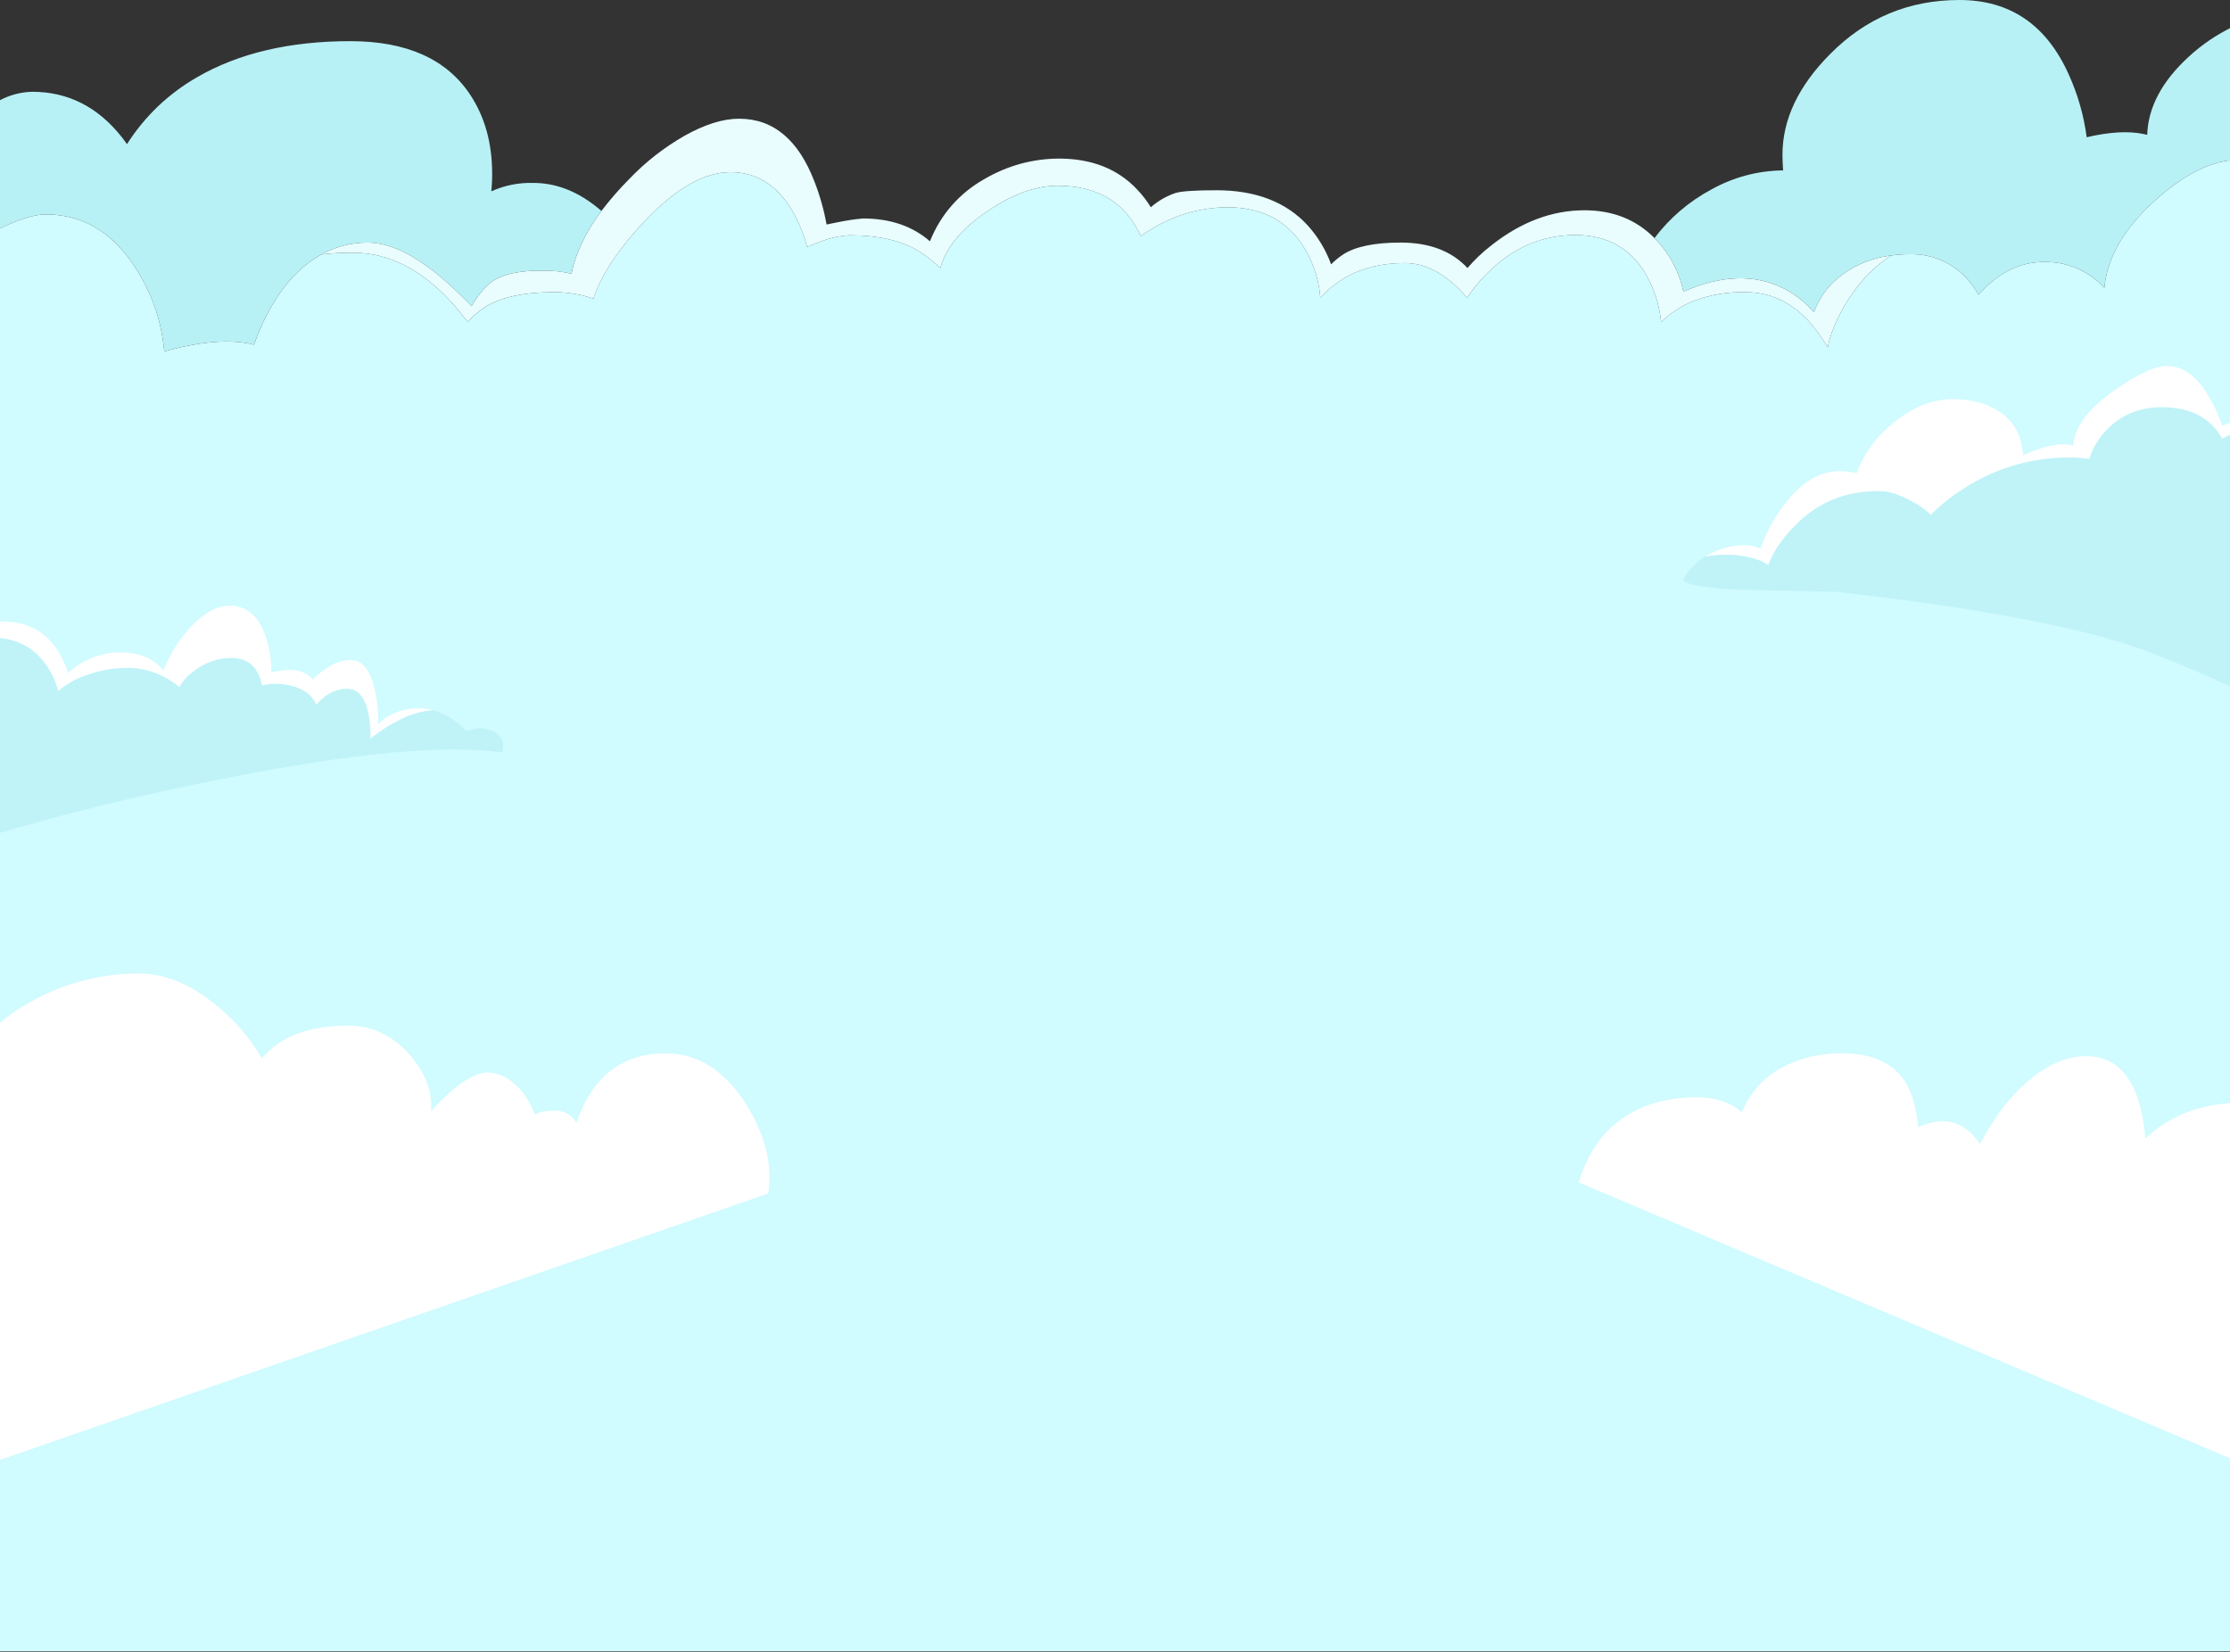 <svg xmlns="http://www.w3.org/2000/svg" viewBox="0 0 745 552" width="745" height="552">
	<rect x="0" y="0" width="745" height="552" fill="#333333" stroke="none"/>
	<style>
		tspan { white-space:pre }
		.shp0 { fill: #e9fdff } 
		.shp1 { fill: #d0fbff } 
		.shp2 { fill: #b8f1f5 } 
		.shp3 { fill: #ffffff } 
		.shp4 { fill: #bff3f7 } 
	</style>
	<g id="Group_460">
		<g id="Group_453">
			<g id="Group_452">
				<g id="Layer0_0_FILL">
					<path id="Path_878" class="shp0" d="M497.96 82.19C497.26 82.74 496.57 83.3 495.9 83.88C495.23 84.46 494.57 85.06 493.93 85.67C493.29 86.29 492.66 86.92 492.05 87.56C491.44 88.2 490.84 88.86 490.26 89.54C484.98 83.87 477.55 81.04 467.95 81.04C459.22 81.04 452.81 82.36 448.73 85C448.37 85.24 448.01 85.49 447.66 85.75C447.31 86 446.96 86.27 446.63 86.55C446.29 86.82 445.96 87.11 445.64 87.4C445.32 87.7 445.01 88 444.7 88.31C444.27 87.12 443.78 85.95 443.23 84.81C442.69 83.67 442.09 82.55 441.43 81.46C440.78 80.38 440.08 79.32 439.33 78.3C438.57 77.28 437.77 76.3 436.93 75.36C429.73 67.49 419.55 63.56 406.41 63.56C399.21 63.56 394.63 63.87 392.66 64.49C391.91 64.75 391.17 65.04 390.45 65.37C389.72 65.7 389.02 66.06 388.33 66.46C387.64 66.86 386.97 67.29 386.33 67.76C385.68 68.22 385.06 68.72 384.46 69.24C384.14 68.71 383.8 68.19 383.45 67.67C383.1 67.16 382.74 66.66 382.36 66.17C381.98 65.67 381.59 65.19 381.18 64.72C380.78 64.25 380.36 63.79 379.93 63.34C373.45 56.43 364.73 52.98 353.79 52.98C351.62 52.98 349.44 53.13 347.28 53.43C345.12 53.72 342.99 54.16 340.89 54.73C338.79 55.31 336.73 56.03 334.72 56.88C332.72 57.73 330.77 58.71 328.89 59.81C326.84 60.96 324.89 62.28 323.06 63.75C321.23 65.23 319.53 66.86 317.98 68.63C316.43 70.4 315.04 72.3 313.82 74.31C312.59 76.32 311.55 78.43 310.68 80.61C304.83 75.53 297.37 72.98 288.3 72.99C287.55 73.05 286.8 73.13 286.05 73.22C285.31 73.32 284.56 73.42 283.82 73.53C283.07 73.65 282.33 73.77 281.59 73.91C280.85 74.05 280.11 74.19 279.38 74.35L276.14 75C275.92 73.78 275.67 72.56 275.39 71.35C275.11 70.14 274.8 68.94 274.46 67.74C274.13 66.55 273.76 65.36 273.37 64.18C272.98 63 272.55 61.84 272.1 60.68C266.73 46.67 258.33 39.66 246.91 39.66C241.54 39.66 235.47 41.56 228.7 45.35C227.01 46.32 225.34 47.35 223.72 48.44C222.1 49.53 220.51 50.68 218.97 51.88C217.43 53.08 215.93 54.34 214.48 55.65C213.03 56.97 211.63 58.33 210.28 59.74C209.44 60.58 208.62 61.44 207.81 62.31C207 63.17 206.2 64.05 205.42 64.95C204.64 65.84 203.88 66.75 203.13 67.67C202.38 68.59 201.64 69.52 200.92 70.47C195.6 77.67 192.27 84.65 190.92 91.41C190.09 91.23 189.25 91.07 188.41 90.94C187.57 90.8 186.73 90.69 185.88 90.61C185.03 90.53 184.18 90.47 183.33 90.43C182.48 90.4 181.63 90.39 180.77 90.4C172.66 90.4 166.88 91.87 163.43 94.79C162.84 95.33 162.27 95.89 161.73 96.47C161.18 97.06 160.66 97.67 160.17 98.29C159.68 98.92 159.21 99.57 158.77 100.23C158.33 100.9 157.91 101.58 157.53 102.28C155.99 100.65 154.31 98.97 152.49 97.24C141.16 86.44 131.28 81.04 122.83 81.04C121.49 81.03 120.14 81.11 118.8 81.27C117.47 81.44 116.14 81.69 114.84 82.02C113.53 82.35 112.25 82.77 111 83.27C109.75 83.77 108.53 84.35 107.35 85C108.24 84.9 109.12 84.81 110.01 84.73C110.89 84.65 111.78 84.59 112.67 84.54C113.56 84.5 114.45 84.46 115.34 84.44C116.23 84.42 117.12 84.42 118 84.43C130.29 84.43 141.66 90.42 152.12 102.42C153.56 104.1 154.93 105.8 156.22 107.53C156.61 107.11 157.01 106.7 157.42 106.29C157.84 105.89 158.26 105.5 158.69 105.12C159.12 104.75 159.57 104.38 160.02 104.02C160.47 103.67 160.93 103.33 161.4 102.99C166.68 99.39 174.67 97.59 185.37 97.59C186.46 97.6 187.56 97.65 188.65 97.74C189.74 97.83 190.82 97.97 191.9 98.15C192.98 98.33 194.05 98.55 195.11 98.82C196.17 99.09 197.22 99.4 198.26 99.75C200.02 94.08 203.73 87.72 209.41 80.68C210.57 79.26 211.79 77.82 213.08 76.36C224.31 63.79 234.63 57.51 244.03 57.51C253.58 57.51 260.95 62.69 266.13 73.05C266.5 73.81 266.85 74.57 267.18 75.34C267.51 76.12 267.82 76.9 268.12 77.68C268.41 78.47 268.69 79.26 268.94 80.06C269.2 80.86 269.44 81.67 269.65 82.48C271.48 81.67 273.25 80.97 274.98 80.39C275.68 80.14 276.4 79.91 277.12 79.7C277.84 79.5 278.57 79.32 279.3 79.17C280.04 79.02 280.78 78.9 281.52 78.8C282.26 78.7 283.01 78.64 283.76 78.59C293.55 78.59 301.37 80.42 307.22 84.07C307.84 84.46 308.45 84.87 309.05 85.3C309.65 85.73 310.24 86.17 310.82 86.63C311.39 87.08 311.96 87.55 312.51 88.04C313.07 88.53 313.61 89.02 314.13 89.54C316 83.06 320.61 77.18 327.95 71.9C337.02 65.33 345.46 62.04 353.29 62.04C366.05 62.04 375.05 67.08 380.28 77.16C380.57 77.73 380.85 78.29 381.14 78.81C382.01 78.19 382.97 77.56 384.02 76.94C385.94 75.71 387.95 74.62 390.03 73.67C392.11 72.73 394.25 71.92 396.43 71.27C398.62 70.62 400.85 70.13 403.11 69.79C405.37 69.45 407.65 69.26 409.93 69.24C421.02 69.24 429.34 73.32 434.91 81.48C435.79 82.81 436.59 84.19 437.3 85.62C438.01 87.06 438.63 88.53 439.15 90.04C439.67 91.55 440.1 93.09 440.42 94.66C440.75 96.22 440.97 97.81 441.1 99.4C441.72 98.74 442.36 98.1 443.03 97.48C443.7 96.86 444.39 96.27 445.1 95.71C445.81 95.14 446.54 94.6 447.29 94.09C448.04 93.57 448.8 93.09 449.59 92.63C455.16 89.47 461.73 87.89 469.31 87.88C474.49 87.88 479.51 89.85 484.36 93.78C484.89 94.2 485.42 94.64 485.93 95.09C486.44 95.54 486.93 96 487.41 96.48C487.89 96.96 488.36 97.46 488.81 97.97C489.26 98.48 489.7 99 490.11 99.54C490.63 98.74 491.18 97.96 491.74 97.2C492.3 96.43 492.89 95.68 493.5 94.94C494.1 94.21 494.73 93.49 495.38 92.8C496.03 92.1 496.69 91.42 497.38 90.76C505.73 82.6 515.38 78.53 526.32 78.52C535.28 78.52 542.29 81.67 547.33 87.95C547.52 88.18 547.69 88.4 547.87 88.63C548.04 88.86 548.22 89.09 548.38 89.33C548.55 89.56 548.72 89.8 548.88 90.04C549.04 90.27 549.19 90.52 549.35 90.76C550.12 92.04 550.82 93.36 551.45 94.71C552.07 96.06 552.62 97.45 553.1 98.87C553.57 100.28 553.96 101.73 554.27 103.18C554.58 104.64 554.81 106.12 554.96 107.6C555.74 106.85 556.55 106.13 557.39 105.45C558.23 104.78 559.11 104.14 560.02 103.55C560.92 102.96 561.86 102.41 562.82 101.91C563.78 101.41 564.76 100.95 565.76 100.55C567.15 100.03 568.56 99.57 569.99 99.19C571.42 98.8 572.87 98.48 574.33 98.23C575.79 97.99 577.26 97.81 578.74 97.7C580.22 97.6 581.7 97.56 583.18 97.6C592.97 97.6 601.17 102.3 607.79 111.7C608.8 113.14 609.74 114.58 610.6 116.02C610.72 115.44 610.85 114.87 610.99 114.29C611.13 113.72 611.29 113.15 611.47 112.59C611.64 112.02 611.83 111.46 612.04 110.91C612.24 110.35 612.46 109.8 612.69 109.26C613.17 108.09 613.68 106.93 614.24 105.8C614.79 104.66 615.39 103.55 616.02 102.45C616.65 101.36 617.32 100.28 618.03 99.23C618.73 98.18 619.47 97.16 620.25 96.16C621.04 95.1 621.87 94.08 622.76 93.09C623.64 92.1 624.56 91.16 625.53 90.25C626.49 89.35 627.5 88.48 628.54 87.67C629.58 86.85 630.65 86.08 631.76 85.36C630.31 85.53 628.86 85.79 627.44 86.15C626.02 86.5 624.62 86.95 623.26 87.48C621.89 88.02 620.56 88.64 619.28 89.34C617.99 90.05 616.75 90.83 615.57 91.69C614.47 92.47 613.44 93.34 612.47 94.27C611.51 95.21 610.62 96.22 609.8 97.29C608.99 98.36 608.27 99.5 607.63 100.68C606.99 101.86 606.44 103.1 606 104.36C605.29 103.52 604.55 102.72 603.77 101.96C602.98 101.2 602.16 100.48 601.3 99.8C600.45 99.13 599.55 98.49 598.63 97.91C597.71 97.32 596.75 96.79 595.77 96.3C586.13 91.5 575 91.89 562.38 97.45C562.09 96.06 561.72 94.68 561.27 93.34C560.81 91.99 560.28 90.67 559.67 89.38C559.06 88.1 558.37 86.85 557.61 85.65C556.84 84.45 556.01 83.29 555.11 82.19C554.35 81.27 553.56 80.38 552.73 79.53C546.59 73.34 538.79 70.25 529.34 70.25C518.4 70.25 507.94 74.23 497.96 82.19L497.96 82.19Z" />
					<path id="Path_879" class="shp1" d="M745.84 53.48C737.73 54.15 728.95 58.78 719.5 67.37C709.47 76.53 703.98 86.13 703.02 96.16C702.78 95.87 702.51 95.58 702.22 95.3C700.96 94.03 699.56 92.89 698.07 91.9C696.57 90.91 694.97 90.08 693.31 89.41C691.64 88.74 689.91 88.25 688.15 87.93C686.38 87.61 684.59 87.48 682.79 87.52C676.03 87.52 669.81 90.09 664.15 95.22C663.87 95.48 663.6 95.73 663.33 96C663.05 96.26 662.79 96.53 662.52 96.8C662.26 97.07 662 97.34 661.74 97.62C661.49 97.89 661.23 98.18 660.98 98.46C660.76 98.03 660.51 97.61 660.26 97.2C660.01 96.79 659.74 96.39 659.47 95.99C659.19 95.59 658.9 95.2 658.6 94.82C658.3 94.44 657.99 94.07 657.67 93.71C656.47 92.29 655.12 91.01 653.63 89.9C652.15 88.78 650.54 87.84 648.85 87.08C647.15 86.32 645.38 85.76 643.56 85.4C641.74 85.03 639.88 84.88 638.02 84.93C637.5 84.93 636.98 84.93 636.45 84.95C635.93 84.97 635.41 84.99 634.89 85.03C634.36 85.07 633.84 85.11 633.32 85.17C632.8 85.22 632.28 85.28 631.76 85.36C630.65 86.08 629.58 86.85 628.54 87.67C627.5 88.48 626.49 89.34 625.53 90.25C624.56 91.15 623.64 92.1 622.76 93.09C621.88 94.07 621.04 95.1 620.25 96.16C619.47 97.16 618.73 98.18 618.03 99.23C617.32 100.28 616.65 101.36 616.02 102.45C615.39 103.55 614.8 104.66 614.24 105.8C613.68 106.93 613.17 108.09 612.69 109.26C612.46 109.8 612.24 110.35 612.04 110.91C611.83 111.46 611.64 112.02 611.47 112.59C611.3 113.15 611.14 113.72 610.99 114.29C610.85 114.87 610.72 115.44 610.6 116.02C609.74 114.58 608.8 113.14 607.8 111.7C601.17 102.3 592.97 97.6 583.18 97.6C581.7 97.56 580.22 97.6 578.74 97.7C577.26 97.81 575.79 97.99 574.33 98.23C572.87 98.48 571.42 98.8 569.99 99.19C568.56 99.57 567.15 100.03 565.76 100.55C564.76 100.95 563.78 101.41 562.82 101.91C561.86 102.41 560.92 102.96 560.02 103.55C559.11 104.14 558.23 104.78 557.39 105.45C556.55 106.13 555.74 106.85 554.96 107.6C554.81 106.12 554.58 104.64 554.27 103.18C553.96 101.72 553.57 100.28 553.1 98.87C552.62 97.45 552.07 96.06 551.45 94.71C550.82 93.35 550.12 92.04 549.35 90.76C549.19 90.52 549.04 90.27 548.88 90.03C548.72 89.8 548.55 89.56 548.38 89.32C548.22 89.09 548.04 88.86 547.87 88.63C547.69 88.4 547.52 88.18 547.33 87.95C542.29 81.67 535.28 78.52 526.32 78.52C515.37 78.52 505.73 82.6 497.38 90.76C496.69 91.42 496.03 92.1 495.38 92.8C494.73 93.49 494.1 94.21 493.5 94.94C492.89 95.68 492.3 96.43 491.74 97.19C491.18 97.96 490.63 98.74 490.11 99.54C489.7 99 489.26 98.48 488.81 97.97C488.36 97.46 487.89 96.96 487.41 96.48C486.93 96 486.44 95.54 485.93 95.08C485.42 94.63 484.89 94.2 484.35 93.78C479.51 89.85 474.49 87.88 469.31 87.88C461.73 87.88 455.16 89.47 449.59 92.63C448.8 93.09 448.04 93.57 447.29 94.09C446.54 94.6 445.81 95.14 445.1 95.7C444.39 96.27 443.7 96.86 443.03 97.48C442.36 98.09 441.72 98.74 441.1 99.4C440.97 97.81 440.75 96.22 440.42 94.66C440.1 93.09 439.67 91.55 439.15 90.04C438.63 88.53 438.01 87.06 437.3 85.62C436.59 84.19 435.79 82.81 434.91 81.48C429.34 73.32 421.02 69.24 409.93 69.24C407.65 69.26 405.37 69.45 403.11 69.78C400.85 70.12 398.62 70.62 396.43 71.27C394.25 71.92 392.11 72.72 390.03 73.67C387.95 74.62 385.94 75.71 384.02 76.94C382.96 77.56 382 78.19 381.14 78.81C380.85 78.28 380.57 77.73 380.28 77.16C375.05 67.08 366.05 62.04 353.29 62.04C345.47 62.04 337.02 65.33 327.95 71.9C320.61 77.18 316.01 83.06 314.13 89.54C313.61 89.02 313.07 88.52 312.51 88.04C311.96 87.55 311.39 87.08 310.82 86.63C310.24 86.17 309.65 85.73 309.05 85.3C308.45 84.87 307.84 84.46 307.22 84.07C301.37 80.42 293.55 78.6 283.76 78.59C283.01 78.63 282.26 78.7 281.52 78.8C280.78 78.89 280.04 79.02 279.3 79.17C278.57 79.32 277.84 79.5 277.12 79.7C276.4 79.91 275.68 80.14 274.98 80.39C273.25 80.97 271.48 81.67 269.65 82.48C269.44 81.67 269.2 80.86 268.94 80.06C268.69 79.26 268.41 78.47 268.12 77.68C267.82 76.9 267.51 76.12 267.18 75.34C266.84 74.57 266.49 73.81 266.13 73.05C260.94 62.69 253.58 57.51 244.03 57.51C234.62 57.51 224.31 63.79 213.08 76.36C211.78 77.83 210.56 79.27 209.41 80.68C203.73 87.72 200.01 94.08 198.25 99.75C197.22 99.4 196.17 99.09 195.11 98.82C194.05 98.55 192.98 98.33 191.9 98.15C190.82 97.97 189.74 97.83 188.65 97.74C187.56 97.65 186.47 97.6 185.37 97.6C174.67 97.6 166.69 99.4 161.41 103C160.94 103.33 160.47 103.67 160.02 104.03C159.57 104.38 159.13 104.75 158.69 105.13C158.26 105.51 157.84 105.9 157.43 106.3C157.01 106.7 156.61 107.11 156.22 107.53C154.93 105.81 153.56 104.1 152.12 102.42C141.66 90.42 130.29 84.43 118.01 84.43C117.12 84.42 116.23 84.43 115.34 84.45C114.45 84.46 113.56 84.5 112.67 84.55C111.78 84.59 110.9 84.66 110.01 84.73C109.12 84.81 108.24 84.9 107.36 85C106.61 85.42 105.88 85.86 105.17 86.32C104.46 86.78 103.76 87.27 103.08 87.78C102.4 88.29 101.74 88.83 101.09 89.39C100.45 89.94 99.83 90.52 99.22 91.12C93.32 96.93 88.52 104.94 84.83 115.16C77.44 113.19 67.46 113.94 54.88 117.39C54.74 115.9 54.55 114.39 54.31 112.86C54.03 111.15 53.68 109.45 53.26 107.76C52.84 106.08 52.34 104.42 51.78 102.78C51.21 101.14 50.57 99.52 49.87 97.94C49.16 96.35 48.38 94.8 47.54 93.28C39.62 78.84 28.88 71.62 15.3 71.62C11.41 71.62 6.13 73.27 -0.54 76.58L-0.54 551.69L745.84 551.69L745.84 53.48Z" />
					<path id="Path_880" class="shp2" d="M745.84 9C744.51 9.64 743.21 10.33 741.93 11.07C740.65 11.81 739.39 12.6 738.17 13.43C736.95 14.26 735.76 15.13 734.6 16.05C733.44 16.97 732.32 17.93 731.23 18.93C722.27 27.15 717.64 35.86 717.34 45.05C716.94 44.95 716.53 44.85 716.12 44.77C711.05 43.71 704.72 44.07 697.12 45.85C696.88 44.03 696.57 42.22 696.2 40.42C695.83 38.62 695.39 36.84 694.88 35.08C694.38 33.31 693.8 31.57 693.17 29.85C692.53 28.13 691.83 26.43 691.07 24.76C683.63 8.25 671.47 0 654.58 0C637.74 0 623.37 6 611.47 18C600.82 28.7 595.49 39.92 595.49 51.68C595.49 53.26 595.56 55.01 595.7 56.93L595.49 56.93C593.41 56.96 591.34 57.12 589.28 57.4C587.22 57.69 585.18 58.1 583.18 58.64C581.17 59.18 579.2 59.85 577.28 60.63C575.35 61.42 573.48 62.32 571.67 63.34C569.82 64.33 568.03 65.41 566.3 66.59C564.57 67.77 562.91 69.05 561.32 70.41C559.73 71.77 558.22 73.21 556.78 74.74C555.35 76.26 554 77.86 552.74 79.53C553.57 80.38 554.36 81.27 555.11 82.19C556.01 83.3 556.85 84.45 557.61 85.65C558.37 86.85 559.06 88.1 559.68 89.38C560.29 90.67 560.82 91.99 561.27 93.34C561.73 94.69 562.1 96.06 562.38 97.46C575 91.89 586.13 91.5 595.78 96.3C596.76 96.79 597.71 97.33 598.64 97.91C599.56 98.49 600.45 99.13 601.31 99.8C602.17 100.48 602.99 101.2 603.77 101.96C604.56 102.72 605.3 103.53 606 104.36C606.45 103.1 607 101.87 607.63 100.68C608.27 99.5 609 98.36 609.81 97.29C610.62 96.22 611.51 95.21 612.48 94.27C613.44 93.34 614.48 92.47 615.57 91.7C616.76 90.83 618 90.05 619.28 89.34C620.57 88.64 621.9 88.02 623.26 87.48C624.63 86.95 626.03 86.5 627.45 86.15C628.87 85.79 630.31 85.53 631.77 85.36C632.29 85.29 632.81 85.22 633.33 85.17C633.85 85.11 634.37 85.07 634.89 85.03C635.41 85 635.94 84.97 636.46 84.95C636.98 84.94 637.51 84.93 638.03 84.93C639.89 84.88 641.74 85.04 643.56 85.4C645.38 85.76 647.16 86.33 648.85 87.08C650.55 87.84 652.15 88.79 653.64 89.9C655.12 91.02 656.48 92.29 657.68 93.71C658 94.07 658.31 94.44 658.61 94.83C658.91 95.21 659.2 95.59 659.47 95.99C659.75 96.39 660.01 96.79 660.27 97.21C660.52 97.62 660.76 98.04 660.99 98.46C661.24 98.18 661.49 97.9 661.75 97.62C662 97.34 662.26 97.07 662.53 96.8C662.79 96.53 663.06 96.26 663.33 96C663.6 95.74 663.88 95.48 664.16 95.22C669.82 90.09 676.03 87.52 682.8 87.52C684.59 87.48 686.38 87.62 688.15 87.93C689.92 88.25 691.65 88.75 693.31 89.41C694.98 90.08 696.57 90.91 698.07 91.9C699.57 92.89 700.96 94.03 702.23 95.3C702.52 95.59 702.78 95.87 703.02 96.16C703.98 86.13 709.48 76.54 719.5 67.37C728.96 58.78 737.74 54.15 745.85 53.48L745.85 9M65.89 25.77C63.52 27.12 61.23 28.62 59.05 30.25C56.86 31.88 54.77 33.64 52.79 35.52C50.82 37.41 48.96 39.41 47.23 41.52C45.49 43.63 43.89 45.85 42.43 48.15C41.91 47.41 41.36 46.67 40.78 45.92C32.76 35.75 22.76 30.66 10.76 30.66C9.78 30.68 8.79 30.77 7.82 30.91C6.84 31.05 5.87 31.26 4.92 31.52C3.97 31.78 3.04 32.1 2.12 32.47C1.21 32.85 0.32 33.28 -0.54 33.76L-0.54 76.59C6.13 73.27 11.41 71.62 15.3 71.62C28.88 71.62 39.62 78.84 47.54 93.28C48.38 94.8 49.16 96.35 49.86 97.94C50.57 99.52 51.21 101.14 51.77 102.78C52.34 104.42 52.84 106.08 53.26 107.76C53.68 109.45 54.03 111.15 54.31 112.86C54.55 114.39 54.74 115.91 54.88 117.39C67.45 113.94 77.43 113.2 84.82 115.16C88.52 104.94 93.32 96.93 99.22 91.12C99.82 90.52 100.45 89.94 101.09 89.39C101.73 88.83 102.4 88.3 103.08 87.79C103.76 87.27 104.45 86.79 105.17 86.32C105.88 85.86 106.61 85.42 107.35 85.01C108.53 84.35 109.75 83.77 111 83.27C112.25 82.77 113.53 82.36 114.83 82.02C116.14 81.69 117.46 81.44 118.8 81.28C120.14 81.11 121.48 81.04 122.83 81.05C131.27 81.05 141.16 86.44 152.48 97.24C154.3 98.97 155.98 100.65 157.52 102.28C157.9 101.58 158.32 100.9 158.76 100.23C159.2 99.57 159.67 98.92 160.16 98.29C160.66 97.67 161.18 97.06 161.72 96.48C162.26 95.89 162.83 95.33 163.42 94.79C166.88 91.87 172.66 90.4 180.77 90.4C181.62 90.39 182.47 90.4 183.32 90.43C184.17 90.47 185.02 90.53 185.87 90.61C186.72 90.7 187.56 90.8 188.4 90.94C189.25 91.07 190.08 91.23 190.91 91.41C192.26 84.65 195.6 77.67 200.91 70.47C200.08 69.73 199.19 69.01 198.25 68.31C191.87 63.51 185.18 61.11 178.17 61.11C176.97 61.07 175.76 61.11 174.56 61.21C173.36 61.31 172.17 61.48 170.99 61.71C169.81 61.95 168.65 62.25 167.5 62.62C166.36 62.99 165.23 63.42 164.14 63.92C164.18 63.42 164.23 62.93 164.26 62.44C164.3 61.95 164.33 61.46 164.35 60.97C164.38 60.48 164.4 59.98 164.41 59.49C164.42 59 164.43 58.51 164.42 58.02C164.42 47.89 162 39.13 157.15 31.74C149.24 19.75 135.87 13.75 117.06 13.75C96.82 13.75 79.76 17.75 65.89 25.77L65.89 25.77Z" />
				</g>
			</g>
		</g>
		<g id="Group_455">
			<g id="Group_454">
				<g id="Layer0_1_FILL">
					<path id="Path_882" class="shp3" d="M754.98 368.97C754.52 368.87 754.06 368.79 753.59 368.72C753.13 368.64 752.66 368.58 752.19 368.53C751.72 368.49 751.25 368.45 750.78 368.43C750.31 368.4 749.84 368.39 749.37 368.39C737.52 368.39 727.61 371.54 719.64 377.82C718.63 378.62 717.65 379.46 716.69 380.34C716.63 379.3 716.54 378.26 716.41 377.23C716.29 376.19 716.14 375.16 715.96 374.13C715.78 373.1 715.57 372.08 715.33 371.06C715.09 370.05 714.83 369.04 714.53 368.03C711.41 357.91 705.58 352.85 697.04 352.85C690.52 352.85 683.97 355.66 677.39 361.27C671.39 366.41 666.09 373.4 661.49 382.21C661.27 381.89 661.05 381.57 660.82 381.26C660.59 380.94 660.35 380.64 660.11 380.34C659.86 380.04 659.61 379.74 659.34 379.46C659.08 379.17 658.81 378.89 658.54 378.61C653.92 374.07 648.02 373.37 640.83 376.53C640.22 370.08 638.8 365.09 636.58 361.56C632.55 355.13 625.5 351.91 615.42 351.91C613.7 351.87 611.98 351.94 610.26 352.12C608.55 352.3 606.85 352.58 605.17 352.97C603.49 353.35 601.83 353.85 600.22 354.44C598.6 355.03 597.02 355.73 595.49 356.52C593.97 357.33 592.52 358.26 591.16 359.32C589.8 360.38 588.54 361.56 587.39 362.84C586.24 364.12 585.2 365.5 584.29 366.96C583.38 368.42 582.6 369.96 581.95 371.56C581.95 371.56 581.94 371.57 581.94 371.57C581.93 371.57 581.93 371.57 581.92 371.57C581.91 371.57 581.91 371.57 581.9 371.57C581.89 371.57 581.89 371.56 581.88 371.56C578.14 368.25 573.1 366.59 566.77 366.59C558.66 366.59 551.6 368.2 545.61 371.41C536.83 376.07 530.76 383.94 527.4 395.02L754.98 491.4L754.98 368.97M73.31 336.73C64.38 329.05 55.34 325.21 46.17 325.21C43.06 325.22 39.96 325.43 36.88 325.83C33.79 326.23 30.74 326.83 27.73 327.62C24.72 328.41 21.77 329.39 18.88 330.55C16 331.71 13.19 333.05 10.47 334.57C8.97 335.35 7.5 336.21 6.07 337.14C4.64 338.06 3.26 339.06 1.93 340.11C0.59 341.17 -0.69 342.29 -1.92 343.46C-3.15 344.64 -4.32 345.87 -5.43 347.16L-5.43 489.6L256.7 398.69C258.09 388.86 255.57 378.88 249.14 368.75C242.04 357.53 233.12 351.91 222.37 351.91C207.81 351.91 197.87 359.64 192.57 375.09C192.2 374.44 191.75 373.85 191.22 373.33C190.69 372.81 190.09 372.37 189.44 372.01C188.79 371.66 188.09 371.4 187.37 371.24C186.64 371.08 185.9 371.02 185.16 371.06C184.78 371.04 184.39 371.04 184.01 371.05C183.63 371.07 183.25 371.09 182.87 371.14C182.49 371.18 182.11 371.24 181.74 371.31C181.36 371.38 180.99 371.46 180.62 371.56C180.07 371.74 179.42 371.98 178.68 372.28C176.78 367.33 174.15 363.63 170.76 361.2C170.23 360.77 169.65 360.38 169.05 360.03C168.45 359.69 167.83 359.39 167.18 359.15C166.53 358.91 165.87 358.71 165.19 358.57C164.51 358.44 163.83 358.35 163.13 358.32C159.3 358.32 154.67 360.84 149.24 365.88C148.78 366.3 148.32 366.73 147.87 367.17C147.42 367.6 146.97 368.05 146.53 368.5C146.1 368.95 145.66 369.4 145.24 369.87C144.82 370.33 144.4 370.8 143.99 371.28C144.48 364.66 142.13 358.37 136.94 352.42C131.18 345.89 124.32 342.63 116.35 342.63C103.2 342.63 93.58 346.28 87.49 353.57C86.56 351.98 85.57 350.42 84.5 348.92C83.44 347.41 82.32 345.95 81.13 344.53C79.94 343.12 78.69 341.76 77.39 340.46C76.08 339.16 74.72 337.91 73.31 336.73L73.31 336.73Z" />
				</g>
			</g>
		</g>
		<g id="Group_457">
			<g id="Group_456">
				<g id="Layer0_10_FILL">
					<path id="Path_883" class="shp4" d="M722.96 136.02C715.6 135.87 709.47 138.13 704.56 142.79C703.8 143.51 703.08 144.27 702.42 145.08C701.75 145.88 701.14 146.73 700.59 147.62C700.03 148.5 699.54 149.42 699.1 150.37C698.67 151.32 698.29 152.3 697.99 153.29C697.54 153.23 697.09 153.17 696.64 153.12C696.19 153.07 695.74 153.02 695.29 152.98C694.84 152.95 694.38 152.92 693.93 152.89C693.48 152.87 693.03 152.85 692.58 152.85C689.37 152.77 686.17 152.93 683 153.33C679.82 153.73 676.68 154.36 673.6 155.23C670.52 156.1 667.51 157.2 664.59 158.52C661.67 159.84 658.86 161.38 656.18 163.12C655.16 163.74 654.17 164.4 653.19 165.08C652.22 165.77 651.27 166.48 650.33 167.22C649.4 167.96 648.49 168.73 647.61 169.52C646.72 170.32 645.86 171.14 645.02 171.98C644.55 171.52 644.06 171.08 643.56 170.66C643.06 170.23 642.54 169.83 642 169.45C641.47 169.07 640.92 168.71 640.35 168.37C639.79 168.04 639.21 167.72 638.63 167.43C634.66 165.25 631.2 164.13 628.26 164.07C616.8 163.83 607.2 167.73 599.45 175.77C595.12 180.18 592.22 184.51 590.75 188.76C590.54 188.62 590.33 188.48 590.12 188.35C589.9 188.22 589.69 188.09 589.47 187.97C589.24 187.85 589.02 187.73 588.79 187.62C588.57 187.51 588.34 187.4 588.11 187.3C587.22 186.96 586.31 186.67 585.39 186.41C584.47 186.16 583.54 185.95 582.6 185.78C581.66 185.62 580.72 185.5 579.76 185.42C578.81 185.34 577.86 185.31 576.91 185.33C576.31 185.31 575.71 185.31 575.11 185.33C574.5 185.34 573.9 185.38 573.31 185.42C572.71 185.47 572.11 185.54 571.51 185.62C570.92 185.7 570.33 185.8 569.74 185.91C568.94 186.37 568.18 186.89 567.46 187.47C566.74 188.04 566.06 188.67 565.43 189.34C564.8 190.01 564.22 190.72 563.69 191.48C563.16 192.23 562.69 193.03 562.28 193.85C563.81 195.4 569.69 196.43 579.94 196.96C582.3 197.06 593.36 197.29 613.1 197.66C663.95 203.41 699.57 210.38 719.96 218.57C734.82 224.46 749.39 231.03 763.69 238.29L765.63 145.89C762.06 144.03 759.27 143.08 757.27 143.04C756.37 143.01 755.48 143.02 754.59 143.07C753.7 143.13 752.81 143.22 751.93 143.35C751.04 143.48 750.17 143.66 749.3 143.87C748.43 144.08 747.57 144.33 746.73 144.62C746.36 144.75 745.99 144.89 745.62 145.03C745.25 145.17 744.89 145.33 744.53 145.49C744.17 145.65 743.81 145.81 743.46 145.99C743.1 146.16 742.75 146.35 742.41 146.54C738.63 139.72 732.14 136.22 722.96 136.02L722.96 136.02Z" />
					<path id="Path_884" class="shp3" d="M652.98 133.35C645.18 133.18 637.64 136.46 630.37 143.17C629.23 144.18 628.16 145.25 627.16 146.39C626.16 147.53 625.24 148.73 624.39 149.99C623.54 151.24 622.77 152.55 622.08 153.9C621.4 155.25 620.8 156.65 620.29 158.07C619.85 157.97 619.4 157.87 618.95 157.79C618.51 157.71 618.06 157.65 617.61 157.59C617.15 157.54 616.7 157.5 616.25 157.47C615.8 157.44 615.34 157.43 614.89 157.42C608.11 157.28 601.86 160.98 596.13 168.53C595.27 169.65 594.46 170.8 593.69 171.97C592.93 173.15 592.21 174.36 591.54 175.59C590.87 176.83 590.25 178.09 589.68 179.37C589.11 180.65 588.59 181.96 588.13 183.28C587.37 182.95 586.64 182.67 585.93 182.44C585.66 182.39 585.38 182.35 585.1 182.31C584.83 182.27 584.55 182.25 584.27 182.22C583.99 182.2 583.71 182.18 583.43 182.17C583.15 182.16 582.88 182.16 582.6 182.16C581.62 182.16 580.65 182.22 579.68 182.34C578.71 182.46 577.75 182.64 576.8 182.88C575.86 183.12 574.93 183.42 574.02 183.77C573.11 184.13 572.22 184.54 571.37 185L569.74 185.9C570.33 185.79 570.92 185.69 571.52 185.61C572.11 185.53 572.71 185.47 573.31 185.42C573.91 185.37 574.51 185.34 575.11 185.32C575.71 185.3 576.31 185.3 576.91 185.32C577.86 185.31 578.82 185.34 579.77 185.41C580.72 185.49 581.67 185.61 582.6 185.78C583.54 185.94 584.47 186.15 585.39 186.41C586.31 186.66 587.22 186.96 588.11 187.29C588.34 187.4 588.57 187.5 588.8 187.61C589.02 187.72 589.25 187.84 589.47 187.96C589.69 188.08 589.91 188.21 590.12 188.34C590.34 188.47 590.55 188.61 590.76 188.75C592.23 184.51 595.13 180.17 599.46 175.76C607.21 167.72 616.81 163.82 628.26 164.06C631.21 164.12 634.66 165.24 638.63 167.42C639.22 167.72 639.79 168.03 640.36 168.37C640.92 168.71 641.47 169.06 642.01 169.45C642.54 169.83 643.06 170.23 643.56 170.65C644.07 171.07 644.55 171.51 645.02 171.97C645.86 171.13 646.72 170.31 647.61 169.52C648.5 168.72 649.41 167.95 650.34 167.21C651.27 166.47 652.22 165.76 653.2 165.08C654.17 164.39 655.17 163.74 656.18 163.11C658.87 161.37 661.68 159.83 664.59 158.51C667.51 157.19 670.52 156.1 673.6 155.23C676.68 154.36 679.83 153.72 683 153.32C686.18 152.92 689.38 152.76 692.58 152.84C693.03 152.85 693.48 152.86 693.94 152.89C694.39 152.91 694.84 152.94 695.29 152.98C695.74 153.02 696.19 153.06 696.64 153.11C697.09 153.16 697.54 153.22 697.99 153.29C698.3 152.29 698.67 151.31 699.1 150.36C699.54 149.41 700.04 148.49 700.59 147.61C701.14 146.72 701.76 145.88 702.42 145.07C703.08 144.26 703.8 143.5 704.56 142.79C709.48 138.12 715.61 135.87 722.96 136.02C732.15 136.21 738.63 139.71 742.41 146.53C742.75 146.33 743.1 146.15 743.46 145.98C743.81 145.8 744.17 145.63 744.53 145.47C744.89 145.31 745.25 145.16 745.62 145.02C745.99 144.87 746.36 144.74 746.73 144.61C747.57 144.32 748.43 144.07 749.3 143.86C750.17 143.64 751.04 143.47 751.93 143.34C752.81 143.2 753.7 143.11 754.59 143.06C755.48 143.01 756.37 143 757.27 143.03C759.27 143.07 762.06 144.02 765.63 145.88L765.71 141.94C765.04 141.58 764.34 141.26 763.63 140.98C762.92 140.69 762.2 140.45 761.46 140.25C760.72 140.05 759.97 139.89 759.22 139.77C758.46 139.65 757.7 139.58 756.93 139.54C755.7 139.5 754.46 139.52 753.22 139.61C751.98 139.7 750.75 139.86 749.54 140.09C748.32 140.32 747.11 140.61 745.93 140.97C744.74 141.33 743.57 141.75 742.43 142.24C742.21 141.6 741.98 140.96 741.73 140.32C741.48 139.69 741.22 139.06 740.95 138.43C740.68 137.81 740.39 137.19 740.1 136.58C739.8 135.96 739.5 135.35 739.18 134.75C734.98 126.54 729.98 122.38 724.19 122.26C720.14 122.17 714.15 124.92 706.23 130.51C697.53 136.62 692.99 142.76 692.59 148.95C689.05 147.67 683.48 148.72 675.87 152.08C675.43 145.56 672.79 140.71 667.95 137.53C664.03 134.87 659.04 133.48 652.98 133.35L652.98 133.35Z" />
				</g>
			</g>
		</g>
		<g id="Group_459">
			<g id="Group_458">
				<g id="Layer0_11_FILL">
					<path id="Path_885" class="shp4" d="M64.65 224.24C64.17 224.59 63.7 224.97 63.26 225.37C62.81 225.76 62.39 226.19 61.99 226.63C61.59 227.08 61.21 227.54 60.86 228.03C60.51 228.51 60.19 229.01 59.89 229.53C59.81 229.46 59.72 229.38 59.61 229.29C58.46 228.34 57.24 227.49 55.96 226.74C54.67 225.99 53.32 225.35 51.93 224.82C50.53 224.3 49.1 223.89 47.64 223.61C46.18 223.32 44.7 223.16 43.21 223.13C41.94 223.1 40.68 223.14 39.42 223.24C38.16 223.34 36.9 223.49 35.66 223.71C34.41 223.93 33.17 224.21 31.96 224.54C30.74 224.88 29.53 225.27 28.35 225.73C27.54 226.01 26.74 226.32 25.96 226.68C25.18 227.03 24.41 227.43 23.67 227.85C22.92 228.28 22.2 228.74 21.5 229.24C20.8 229.73 20.12 230.26 19.47 230.82C19.38 230.48 19.28 230.14 19.18 229.8C19.07 229.46 18.97 229.13 18.85 228.79C18.74 228.46 18.62 228.13 18.49 227.8C18.36 227.47 18.23 227.14 18.09 226.82C14.11 217.9 7.33 213.27 -2.27 212.95C-3.46 212.95 -4.65 213 -5.83 213.09C-7.02 213.18 -8.2 213.32 -9.38 213.5C-10.55 213.68 -11.72 213.91 -12.88 214.18C-14.04 214.45 -15.18 214.76 -16.32 215.12L-17.06 215.32C-24.76 222.29 -28.99 232.66 -29.74 246.44L-31 288.2C0.96 277 36.82 267.51 76.58 259.74C118.63 251.47 149.03 248.68 167.76 251.37C168.76 247.89 167.57 245.46 164.21 244.09C163.87 243.95 163.53 243.83 163.18 243.73C162.83 243.62 162.48 243.54 162.12 243.48C161.77 243.41 161.41 243.36 161.05 243.34C160.69 243.31 160.32 243.3 159.96 243.31C159.61 243.34 159.26 243.38 158.91 243.43C158.56 243.49 158.21 243.55 157.86 243.63C157.52 243.71 157.17 243.8 156.84 243.91C156.5 244.02 156.16 244.13 155.83 244.27C155.55 243.96 155.27 243.67 154.97 243.38C154.68 243.09 154.38 242.81 154.08 242.54C153.77 242.27 153.46 242 153.14 241.74C152.82 241.48 152.49 241.23 152.16 240.99C151.6 240.56 151.02 240.16 150.41 239.78C149.81 239.41 149.19 239.06 148.56 238.75C147.92 238.44 147.27 238.15 146.61 237.9C145.95 237.65 145.28 237.42 144.59 237.24C143.8 237.3 143.01 237.4 142.22 237.53C141.43 237.66 140.65 237.82 139.88 238.02C139.11 238.21 138.34 238.44 137.59 238.7C136.83 238.96 136.09 239.25 135.36 239.57C134.32 240.04 133.3 240.55 132.29 241.08C131.28 241.62 130.29 242.19 129.32 242.79C128.34 243.39 127.39 244.02 126.46 244.68C125.52 245.34 124.61 246.03 123.72 246.75C123.73 246.65 123.74 246.56 123.74 246.46C123.75 246.37 123.76 246.27 123.76 246.18C123.77 246.08 123.77 245.98 123.77 245.89C123.78 245.79 123.78 245.7 123.78 245.6C123.79 244.85 123.78 244.09 123.74 243.33C123.7 242.58 123.63 241.82 123.54 241.07C123.45 240.32 123.33 239.57 123.19 238.83C123.05 238.09 122.88 237.35 122.69 236.62C121.43 232.37 119.27 230.2 116.21 230.1C115.61 230.08 115.01 230.11 114.42 230.19C113.83 230.26 113.25 230.39 112.67 230.55C112.1 230.72 111.54 230.93 111 231.18C110.46 231.43 109.94 231.72 109.44 232.05C109.09 232.27 108.75 232.51 108.41 232.77C108.08 233.02 107.76 233.28 107.45 233.56C107.13 233.84 106.83 234.13 106.54 234.43C106.25 234.73 105.98 235.04 105.71 235.36C105.62 235.16 105.52 234.97 105.42 234.78C105.32 234.58 105.21 234.4 105.09 234.21C104.98 234.02 104.86 233.84 104.73 233.66C104.6 233.48 104.47 233.31 104.34 233.14C101.89 230.19 97.95 228.62 92.52 228.44C92.1 228.42 91.68 228.42 91.26 228.43C90.84 228.44 90.43 228.47 90.01 228.51C89.59 228.56 89.18 228.62 88.76 228.69C88.35 228.77 87.94 228.86 87.53 228.96C87.48 228.63 87.41 228.31 87.33 227.99C87.25 227.67 87.16 227.35 87.06 227.04C86.96 226.72 86.85 226.41 86.73 226.1C86.61 225.8 86.47 225.49 86.33 225.19C84.69 221.74 81.8 219.94 77.67 219.8C76.5 219.78 75.33 219.86 74.18 220.04C73.02 220.22 71.88 220.51 70.78 220.88C69.67 221.26 68.59 221.74 67.57 222.3C66.54 222.86 65.57 223.51 64.65 224.24L64.65 224.24Z" />
					<path id="Path_886" class="shp3" d="M88.97 213.3C86.75 206.19 82.81 202.54 77.15 202.35C72.22 202.19 67.19 205.19 62.07 211.37C61.28 212.31 60.52 213.28 59.81 214.28C59.1 215.29 58.43 216.32 57.8 217.38C57.18 218.44 56.6 219.52 56.07 220.63C55.54 221.74 55.05 222.87 54.62 224.02C54.28 223.6 53.94 223.21 53.59 222.84C50.56 219.76 46.53 218.13 41.48 217.97C39.99 217.89 38.5 217.95 37.02 218.14C35.53 218.33 34.07 218.64 32.65 219.09C31.22 219.53 29.84 220.11 28.51 220.79C27.19 221.48 25.93 222.29 24.74 223.2C24.57 223.33 24.4 223.46 24.24 223.59C24.07 223.73 23.91 223.86 23.74 224C23.58 224.14 23.42 224.28 23.26 224.42C23.1 224.56 22.95 224.71 22.79 224.85C22.48 223.89 22.15 223 21.81 222.18C17.92 212.8 11.28 207.95 1.92 207.64C-4.58 207.42 -10.74 209.83 -16.55 214.88L-17.06 215.32C-16.82 215.25 -16.56 215.18 -16.32 215.11C-15.19 214.76 -14.04 214.45 -12.88 214.18C-11.72 213.91 -10.55 213.68 -9.38 213.5C-8.2 213.32 -7.02 213.18 -5.83 213.09C-4.65 213 -3.46 212.95 -2.27 212.95C7.33 213.27 14.11 217.89 18.09 226.82C18.23 227.14 18.36 227.47 18.49 227.8C18.61 228.13 18.74 228.46 18.85 228.79C18.97 229.13 19.07 229.46 19.18 229.8C19.28 230.14 19.38 230.48 19.46 230.82C20.12 230.26 20.79 229.73 21.5 229.24C22.2 228.74 22.92 228.28 23.67 227.85C24.41 227.43 25.18 227.03 25.96 226.68C26.74 226.32 27.54 226.01 28.35 225.72C29.53 225.27 30.74 224.88 31.95 224.54C33.17 224.21 34.41 223.93 35.65 223.71C36.9 223.49 38.16 223.33 39.42 223.24C40.68 223.14 41.94 223.1 43.21 223.12C44.69 223.16 46.18 223.32 47.64 223.61C49.1 223.89 50.53 224.3 51.93 224.82C53.32 225.35 54.67 225.99 55.95 226.74C57.24 227.48 58.46 228.34 59.61 229.29C59.72 229.38 59.81 229.46 59.89 229.53C60.19 229.01 60.51 228.51 60.86 228.02C61.21 227.54 61.59 227.07 61.99 226.63C62.39 226.19 62.81 225.76 63.25 225.36C63.7 224.97 64.17 224.59 64.65 224.24C65.57 223.51 66.54 222.86 67.57 222.3C68.59 221.74 69.66 221.27 70.77 220.89C71.88 220.51 73.02 220.23 74.17 220.05C75.33 219.87 76.5 219.79 77.67 219.8C81.8 219.94 84.68 221.74 86.33 225.2C86.47 225.5 86.6 225.8 86.72 226.11C86.84 226.42 86.95 226.73 87.05 227.04C87.15 227.36 87.24 227.68 87.32 228C87.4 228.32 87.47 228.64 87.53 228.97C87.93 228.86 88.34 228.77 88.76 228.7C89.17 228.62 89.58 228.56 90 228.52C90.42 228.48 90.84 228.45 91.26 228.44C91.68 228.42 92.1 228.43 92.51 228.44C97.94 228.63 101.88 230.19 104.33 233.14C104.47 233.32 104.6 233.49 104.72 233.67C104.85 233.85 104.97 234.03 105.08 234.22C105.2 234.4 105.31 234.59 105.41 234.78C105.51 234.98 105.61 235.17 105.7 235.37C105.97 235.05 106.25 234.74 106.54 234.43C106.83 234.13 107.13 233.84 107.44 233.57C107.75 233.29 108.07 233.02 108.41 232.77C108.74 232.52 109.08 232.28 109.43 232.05C109.93 231.72 110.45 231.43 110.99 231.18C111.53 230.93 112.09 230.72 112.67 230.56C113.24 230.39 113.82 230.27 114.42 230.19C115.01 230.12 115.6 230.09 116.2 230.1C119.26 230.2 121.42 232.38 122.68 236.62C122.87 237.36 123.04 238.09 123.18 238.84C123.33 239.58 123.44 240.33 123.53 241.08C123.63 241.83 123.69 242.58 123.73 243.34C123.77 244.1 123.78 244.85 123.77 245.61C123.77 245.7 123.77 245.8 123.77 245.9C123.76 245.99 123.76 246.09 123.76 246.18C123.75 246.28 123.75 246.37 123.74 246.47C123.73 246.56 123.72 246.66 123.71 246.75C124.6 246.04 125.51 245.35 126.45 244.69C127.38 244.03 128.34 243.4 129.31 242.8C130.28 242.2 131.27 241.63 132.28 241.09C133.29 240.55 134.31 240.05 135.35 239.57C136.08 239.25 136.83 238.96 137.58 238.7C138.34 238.45 139.1 238.22 139.87 238.02C140.65 237.83 141.43 237.67 142.21 237.54C143 237.4 143.79 237.31 144.59 237.24C144.27 237.16 143.96 237.08 143.64 237.01C143.32 236.94 143 236.88 142.68 236.84C142.36 236.79 142.04 236.75 141.72 236.72C141.39 236.69 141.07 236.67 140.74 236.66C139.86 236.61 138.97 236.62 138.09 236.69C137.21 236.76 136.33 236.89 135.47 237.07C134.6 237.26 133.75 237.5 132.92 237.79C132.08 238.09 131.27 238.44 130.48 238.84C130.09 239.03 129.71 239.24 129.34 239.46C128.97 239.69 128.61 239.94 128.26 240.2C127.92 240.46 127.58 240.74 127.26 241.04C126.94 241.33 126.64 241.64 126.35 241.97L126.35 241.34C126.37 240.26 126.35 239.19 126.29 238.12C126.23 237.05 126.14 235.98 126 234.91C125.87 233.85 125.7 232.79 125.49 231.74C125.28 230.69 125.03 229.64 124.75 228.61C123.22 223.32 120.75 220.62 117.35 220.51C113.3 220.37 109.02 222.54 104.5 227.02C104.42 226.91 104.34 226.81 104.25 226.72C104.16 226.62 104.07 226.52 103.98 226.43C103.89 226.33 103.8 226.24 103.7 226.15C103.61 226.06 103.51 225.97 103.41 225.89C100.73 223.65 96.49 223.22 90.68 224.61C90.68 223.65 90.65 222.69 90.58 221.74C90.51 220.78 90.4 219.83 90.26 218.89C90.11 217.94 89.93 217 89.72 216.07C89.5 215.14 89.25 214.21 88.97 213.3L88.97 213.3Z" />
				</g>
			</g>
		</g>
	</g>
</svg>
